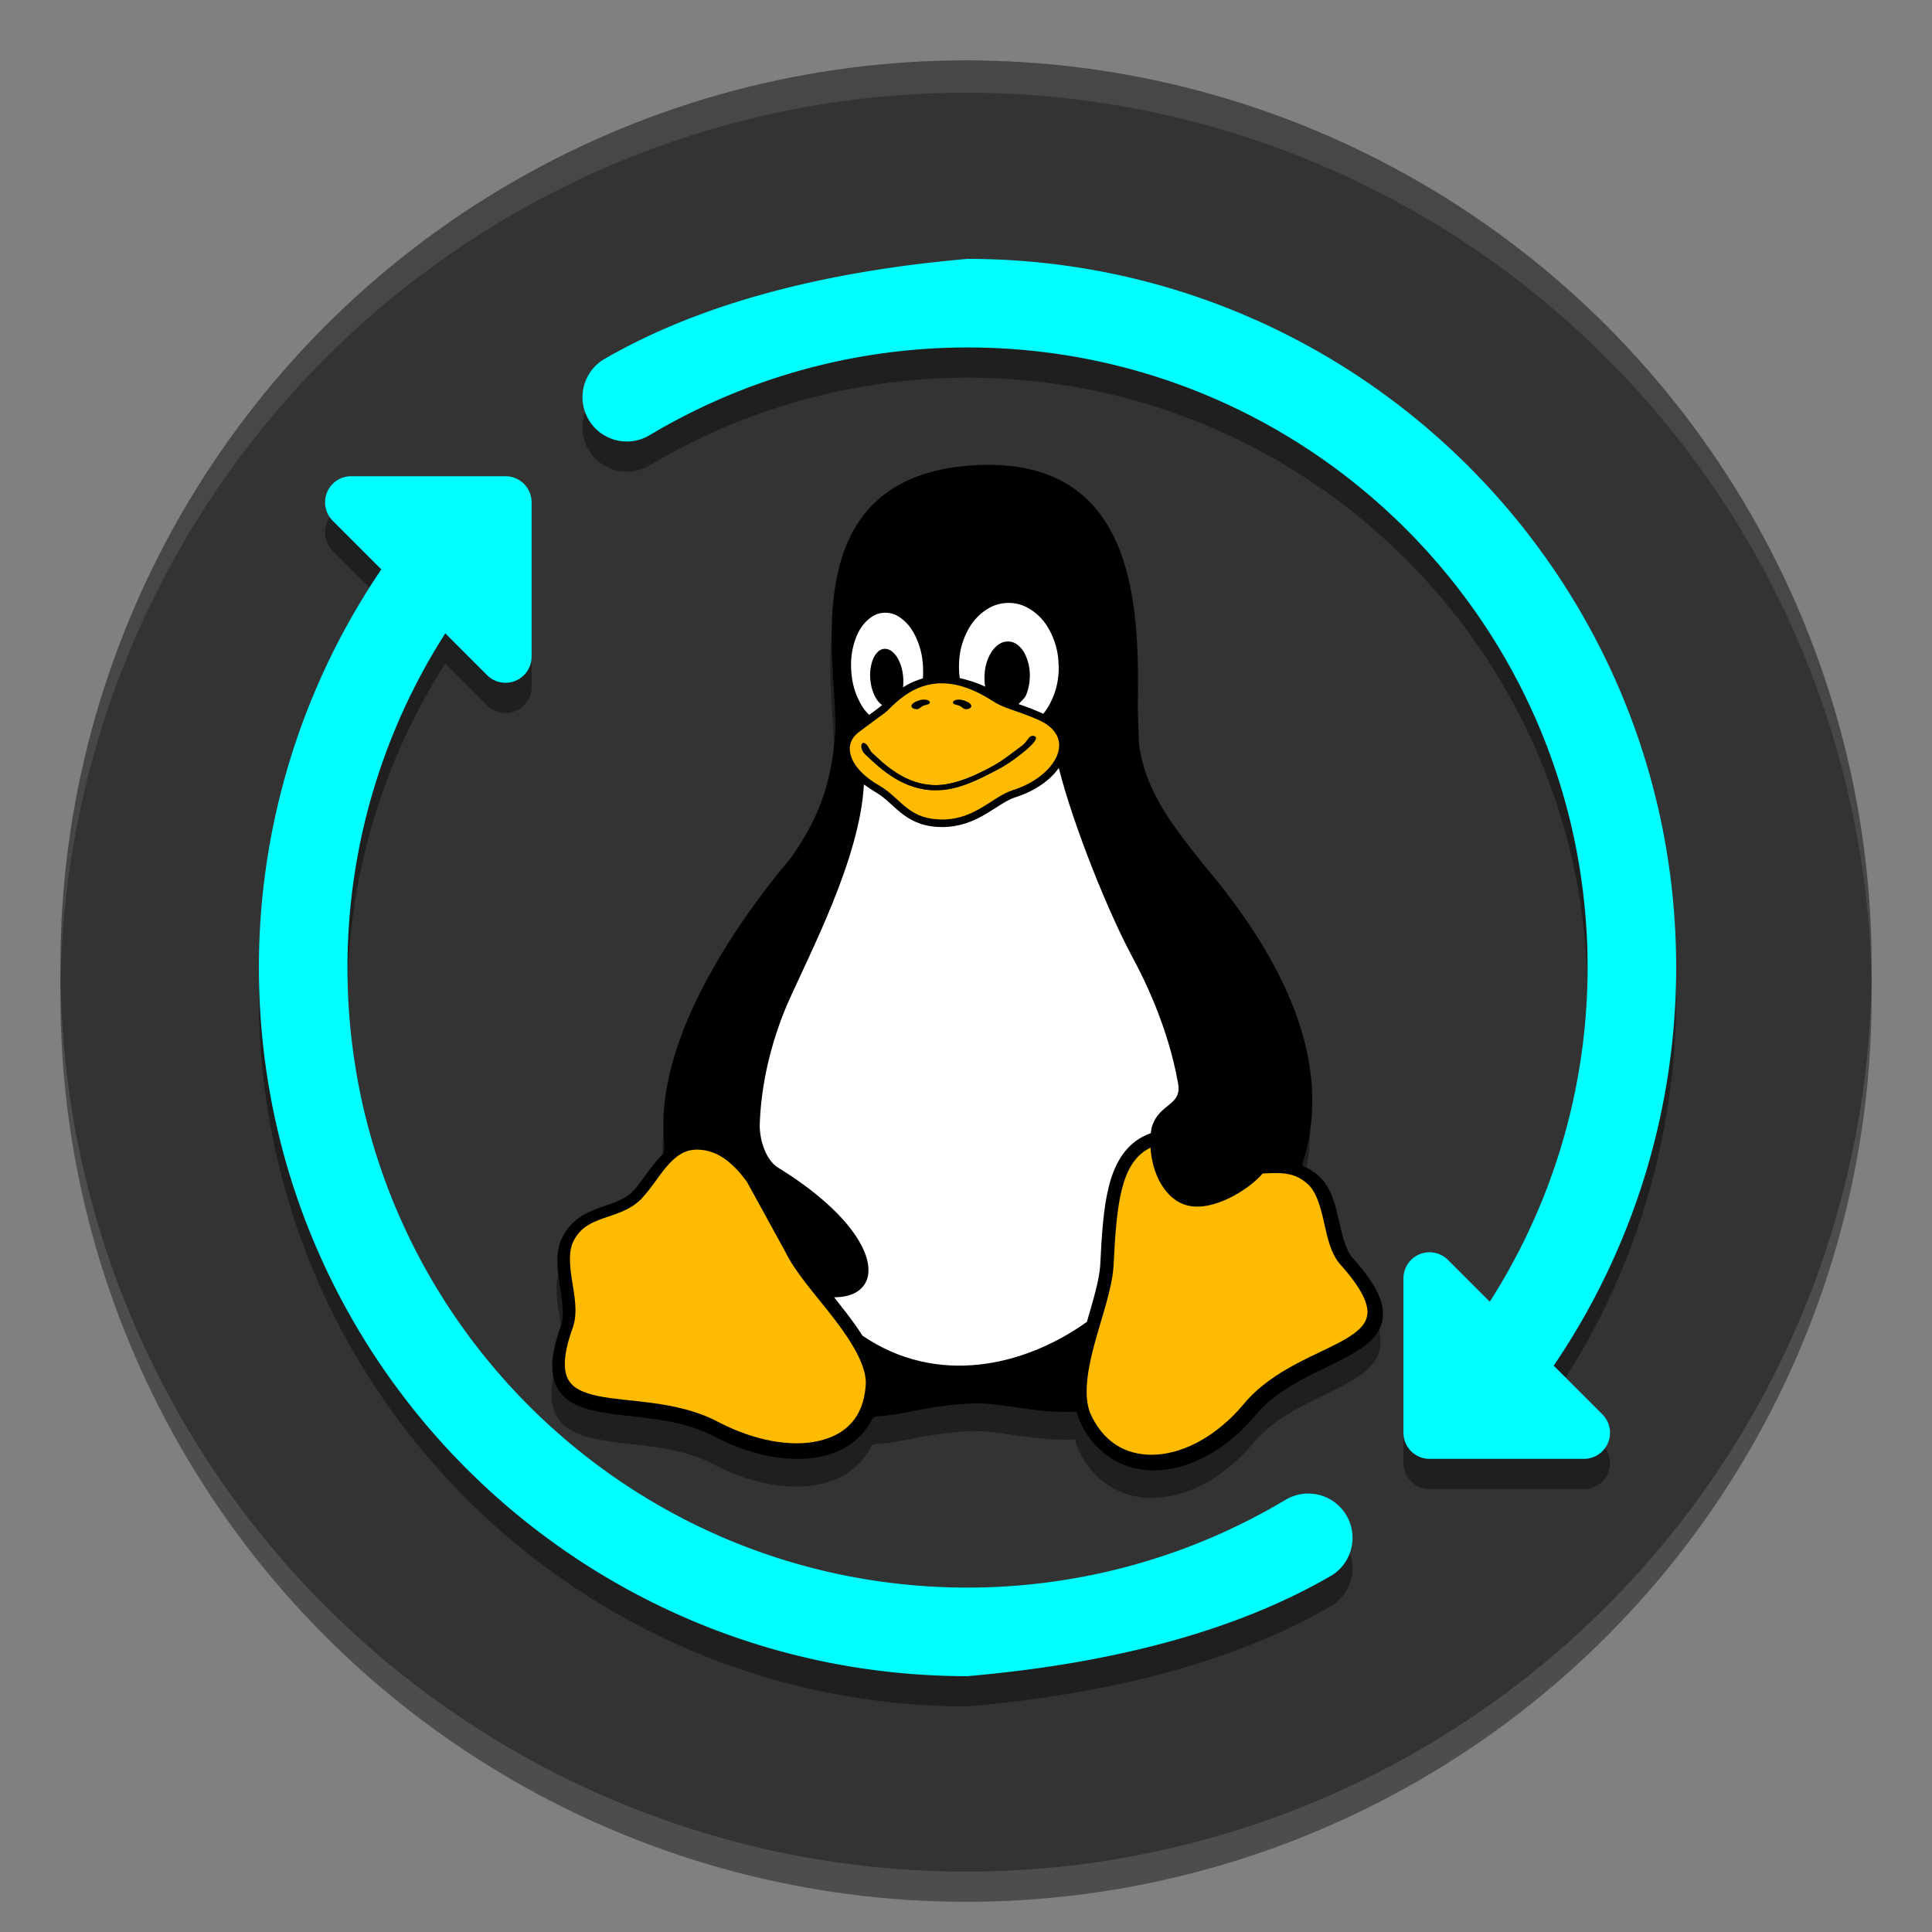 <?xml version="1.0" encoding="UTF-8" standalone="no"?>
<svg
   xmlns:dc="http://purl.org/dc/elements/1.1/"
   xmlns:cc="http://creativecommons.org/ns#"
   xmlns:rdf="http://www.w3.org/1999/02/22-rdf-syntax-ns#"
   xmlns:svg="http://www.w3.org/2000/svg"
   xmlns="http://www.w3.org/2000/svg"
   xmlns:sodipodi="http://sodipodi.sourceforge.net/DTD/sodipodi-0.dtd"
   xmlns:inkscape="http://www.inkscape.org/namespaces/inkscape"
   sodipodi:docname="kernel-notify.svg"
   inkscape:version="1.0.2 (e86c870879, 2021-01-15)"
   id="svg8"
   version="1.1"
   viewBox="0 0 67.733 67.733"
   height="256"
   width="256">
  <rect x="0" y="0" width="67.733" height="67.733" fill="#808080" stroke="none"/>
  <defs
     id="defs2" />
  <sodipodi:namedview
     inkscape:window-maximized="1"
     inkscape:window-y="27"
     inkscape:window-x="2004"
     inkscape:window-height="1016"
     inkscape:window-width="1836"
     units="px"
     showgrid="false"
     inkscape:document-rotation="0"
     inkscape:current-layer="layer7"
     inkscape:document-units="px"
     inkscape:cy="219.2128"
     inkscape:cx="40.691136"
     inkscape:zoom="1"
     inkscape:pageshadow="2"
     inkscape:pageopacity="0.0"
     borderopacity="1.0"
     bordercolor="#666666"
     pagecolor="#ffffff"
     id="base" />
  <g
     inkscape:label="Background"
     id="layer2"
     inkscape:groupmode="layer"
     style="display:inline">
    <g
       inkscape:groupmode="layer"
       id="layer13"
       inkscape:label="Shadow"
       style="display:inline;opacity:0.4">
      <circle
         cy="34.925"
         cx="33.867"
         id="circle1383"
         style="display:inline;opacity:1;fill:#000000;fill-opacity:1;stroke-width:1.701;paint-order:stroke fill markers"
         r="31.75" />
    </g>
    <g
       inkscape:groupmode="layer"
       id="layer10"
       inkscape:label="Colour"
       style="display:inline">
      <circle
         style="display:inline;opacity:1;fill:#333333;fill-opacity:1;stroke-width:1.701;paint-order:stroke fill markers"
         id="path1327"
         cx="33.867"
         cy="33.867"
         r="31.75" />
    </g>
    <g
       style="display:inline;opacity:0.1"
       inkscape:label="Highlight"
       id="layer1"
       inkscape:groupmode="layer">
      <path
         d="M 33.867,2.117 A 31.75,31.75 0 0 0 2.117,33.867 31.75,31.75 0 0 0 2.122,34.43 31.75,31.75 0 0 1 33.867,3.251 31.75,31.75 0 0 1 65.612,34.437 31.75,31.75 0 0 0 65.617,33.867 31.75,31.75 0 0 0 33.867,2.117 Z"
         style="display:inline;opacity:1;fill:#ffffff;fill-opacity:1;stroke-width:1.701;paint-order:stroke fill markers"
         id="circle849" />
    </g>
  </g>
  <g
     inkscape:groupmode="layer"
     id="layer7"
     inkscape:label="Icon"
     style="display:inline">
    <g
       inkscape:groupmode="layer"
       id="layer12"
       inkscape:label="Shadow"
       style="display:inline;opacity:0.4">
      <path
         id="path1767"
         style="display:inline;fill:#000000;stroke-width:12.027;paint-order:stroke fill markers"
         d="M 128 38.25 C 109.957 39.82 93.166 43.836 79.936 51.512 C 79.871 51.55 79.807 51.588 79.742 51.627 C 78.072 52.707 77.064 54.56 77.064 56.549 C 77.065 59.785 79.688 62.408 82.924 62.408 C 82.939 62.408 82.954 62.408 82.969 62.408 C 84.023 62.399 85.055 62.107 85.957 61.561 L 85.957 61.564 C 98.668 53.976 113.196 49.969 128 49.969 C 173.305 49.969 210.031 86.695 210.031 132 C 210.031 147.696 205.524 163.033 197.09 176.213 L 191.561 170.684 A 3.449 3.449 0 0 0 189.094 169.672 A 3.449 3.449 0 0 0 185.67 173.119 L 185.67 193.553 A 3.449 3.449 0 0 0 189.123 197 L 209.549 197 A 3.449 3.449 0 0 0 211.986 191.109 L 205.549 184.672 C 216.088 169.155 221.75 150.811 221.75 132 C 221.75 80.223 179.777 38.25 128 38.25 z M 46.447 67.004 A 3.449 3.449 0 0 0 44.012 72.889 L 50.451 79.328 C 39.912 94.844 34.25 113.189 34.25 132 C 34.25 183.777 76.223 225.75 128 225.75 C 146.043 224.18 162.834 220.164 176.064 212.488 C 176.129 212.45 176.193 212.412 176.258 212.373 C 177.928 211.293 178.936 209.44 178.936 207.451 C 178.935 204.215 176.312 201.592 173.076 201.592 C 173.061 201.592 173.046 201.592 173.031 201.592 C 171.977 201.601 170.945 201.893 170.043 202.439 L 170.043 202.436 C 157.332 210.024 142.804 214.03 128 214.031 C 82.695 214.031 45.969 177.305 45.969 132 C 45.969 116.304 50.476 100.967 58.91 87.787 L 64.443 93.32 A 3.449 3.449 0 0 0 70.328 90.877 L 70.328 70.451 A 3.449 3.449 0 0 0 66.881 67.004 L 46.447 67.004 z "
         transform="scale(0.265)" />
      <path
         id="path2048"
         style="display:inline;fill:#000000;fill-opacity:1;stroke-width:0.041"
         d="m 34.606,17.332 c -0.226,-4.11e-4 -0.462,0.009 -0.707,0.029 -5.483,0.441 -4.844,5.602 -4.681,8.319 3.58e-4,0.006 1.65e-4,0.011 5.16e-4,0.017 0.011,0.274 0.02,0.496 0.024,0.677 6e-6,2.76e-4 -8e-6,7.57e-4 0,0.001 1.9e-5,0.004 -1.3e-5,0.007 0,0.01 0.002,0.097 -2.67e-4,0.165 -5.18e-4,0.244 -0.114,1.6 -0.439,2.863 -1.537,4.427 -0.003,0.005 -0.007,0.009 -0.01,0.014 -1.298,1.544 -3.124,4.041 -3.989,6.64 -0.384,1.154 -0.575,2.328 -0.448,3.449 -0.006,0.128 -0.016,0.217 -0.033,0.271 -0.035,0.034 -0.071,0.067 -0.104,0.102 -0.381,0.407 -0.663,0.9 -0.977,1.232 -0.293,0.293 -0.711,0.404 -1.17,0.568 -0.459,0.165 -0.963,0.408 -1.269,0.995 0,0 -5.17e-4,5.19e-4 -5.17e-4,5.19e-4 -4.1e-4,8.17e-4 -7.7e-4,0.002 -0.002,0.003 -0.144,0.269 -0.191,0.559 -0.191,0.853 0,0.272 0.04,0.548 0.081,0.813 0.085,0.552 0.17,1.074 0.057,1.428 -0.363,0.994 -0.41,1.681 -0.155,2.18 0.257,0.5 0.784,0.72 1.38,0.844 1.192,0.249 2.806,0.187 4.078,0.861 l 0.012,-0.022 c 2.03e-4,9.3e-5 3.13e-4,4.26e-4 5.17e-4,5.19e-4 l -0.011,0.022 c 1.362,0.712 2.743,0.965 3.844,0.713 0.777,-0.177 1.409,-0.634 1.75,-1.332 0.03,-0.027 0.067,-0.048 0.115,-0.062 0.839,-0.026 1.771,-0.367 3.236,-0.448 1.023,-0.083 2.301,0.361 3.769,0.283 l 0.018,0.001 c 0.039,0.16 0.094,0.313 0.171,0.459 8.63e-4,0.001 0.002,0.003 0.003,0.004 0.572,1.144 1.635,1.668 2.768,1.579 1.135,-0.089 2.341,-0.758 3.317,-1.919 l -0.022,-0.019 c 3.36e-4,-3.55e-4 7.01e-4,-6.78e-4 0.001,-10e-4 l 0.022,0.018 c 0.929,-1.127 2.472,-1.594 3.496,-2.211 0.512,-0.308 0.926,-0.695 0.959,-1.256 0.032,-0.561 -0.298,-1.189 -1.055,-2.03 -4.1e-4,-4.1e-4 -0.001,-6.96e-4 -0.001,-0.001 -0.249,-0.281 -0.368,-0.802 -0.495,-1.357 -0.127,-0.555 -0.269,-1.152 -0.725,-1.54 -8.63e-4,-8.6e-4 -0.002,-0.002 -0.003,-0.003 -0.09,-0.079 -0.183,-0.145 -0.276,-0.201 -0.069,-0.041 -0.138,-0.074 -0.207,-0.104 -0.007,-0.006 -0.016,-0.013 -0.022,-0.019 -0.004,-0.005 -0.012,-0.01 -0.015,-0.014 -0.011,-0.013 -0.014,-0.027 -0.019,-0.04 -0.001,-0.004 -0.003,-0.008 -0.004,-0.011 0.611,-1.859 0.363,-3.709 -0.27,-5.382 -0.784,-2.073 -2.153,-3.879 -3.198,-5.115 -1.012,-1.276 -2.002,-2.497 -2.238,-4.141 -0.019,-0.262 -0.034,-0.695 -0.049,-1.297 0.045,-3.235 0.079,-8.527 -5.217,-8.534 z" />
    </g>
    <path
       id="path830"
       style="display:inline;fill:#00ffff;stroke-width:12.027;paint-order:stroke fill markers"
       d="M 46.447 63.004 A 3.449 3.449 0 0 0 44.012 68.889 L 50.451 75.328 C 39.912 90.844 34.25 109.189 34.25 128 C 34.25 179.777 76.223 221.75 128 221.75 C 146.043 220.18 162.834 216.164 176.064 208.488 C 176.129 208.45 176.193 208.412 176.258 208.373 C 177.928 207.293 178.936 205.44 178.936 203.451 C 178.935 200.215 176.312 197.592 173.076 197.592 C 173.061 197.592 173.046 197.592 173.031 197.592 C 171.977 197.601 170.945 197.893 170.043 198.439 L 170.043 198.436 C 157.332 206.024 142.804 210.03 128 210.031 C 82.695 210.031 45.969 173.305 45.969 128 C 45.969 112.304 50.476 96.967 58.91 83.787 L 64.443 89.32 A 3.449 3.449 0 0 0 70.328 86.877 L 70.328 66.451 A 3.449 3.449 0 0 0 66.881 63.004 L 46.447 63.004 z "
       transform="scale(0.265)" />
    <path
       inkscape:connector-curvature="0"
       id="path956"
       d=""
       style="fill:#ffbb00;fill-opacity:1;stroke-width:0.001" />
    <path
       inkscape:connector-curvature="0"
       id="path958"
       d=""
       style="fill:#ffbb00;fill-opacity:1;stroke-width:0" />
    <path
       inkscape:connector-curvature="0"
       id="path960"
       d=""
       style="fill:#ffbb00;fill-opacity:1;stroke-width:0" />
    <path
       inkscape:connector-curvature="0"
       id="path962"
       d=""
       style="fill:#ffbb00;fill-opacity:1;stroke-width:0" />
    <path
       inkscape:connector-curvature="0"
       id="path964"
       d=""
       style="fill:#ffbb00;fill-opacity:1;stroke-width:0" />
    <path
       inkscape:connector-curvature="0"
       id="path966"
       d=""
       style="fill:#ffbb00;fill-opacity:1;stroke-width:0.001" />
    <path
       inkscape:connector-curvature="0"
       id="path968"
       d=""
       style="fill:#ffbb00;fill-opacity:1;stroke-width:0.001" />
    <path
       id="path1645"
       style="display:inline;fill:#00ffff;stroke-width:12.027;paint-order:stroke fill markers"
       d="M 128 34.25 C 109.957 35.82 93.166 39.836 79.936 47.512 C 79.871 47.55 79.807 47.588 79.742 47.627 C 78.072 48.707 77.064 50.56 77.064 52.549 C 77.065 55.785 79.688 58.408 82.924 58.408 C 82.939 58.408 82.954 58.408 82.969 58.408 C 84.023 58.399 85.055 58.107 85.957 57.561 L 85.957 57.564 C 98.668 49.976 113.196 45.969 128 45.969 C 173.305 45.969 210.031 82.695 210.031 128 C 210.031 143.696 205.524 159.033 197.09 172.213 L 191.561 166.684 A 3.449 3.449 0 0 0 189.094 165.672 A 3.449 3.449 0 0 0 185.67 169.119 L 185.67 189.553 A 3.449 3.449 0 0 0 189.123 193 L 209.549 193 A 3.449 3.449 0 0 0 211.986 187.109 L 205.549 180.672 C 216.088 165.155 221.75 146.811 221.75 128 C 221.75 76.223 179.777 34.25 128 34.25 z "
       transform="scale(0.265)" />
    <g
       id="layer7-3"
       inkscape:label="Icon"
       style="display:inline;opacity:1"
       transform="matrix(0.594,0,0,0.594,13.76,13.76)">
      <path
         inkscape:connector-curvature="0"
         id="path956-5"
         d=""
         style="fill:#ffbb00;fill-opacity:1;stroke-width:0.001" />
      <path
         inkscape:connector-curvature="0"
         id="path958-6"
         d=""
         style="fill:#ffbb00;fill-opacity:1;stroke-width:0" />
      <path
         inkscape:connector-curvature="0"
         id="path960-2"
         d=""
         style="fill:#ffbb00;fill-opacity:1;stroke-width:0" />
      <path
         inkscape:connector-curvature="0"
         id="path962-9"
         d=""
         style="fill:#ffbb00;fill-opacity:1;stroke-width:0" />
      <path
         inkscape:connector-curvature="0"
         id="path964-1"
         d=""
         style="fill:#ffbb00;fill-opacity:1;stroke-width:0" />
      <path
         inkscape:connector-curvature="0"
         id="path966-2"
         d=""
         style="fill:#ffbb00;fill-opacity:1;stroke-width:0.001" />
      <path
         inkscape:connector-curvature="0"
         id="path968-7"
         d=""
         style="fill:#ffbb00;fill-opacity:1;stroke-width:0.001" />
      <g
         id="g871-0"
         transform="matrix(1.684,0,0,1.684,-23.177,-23.177)">
        <path
           id="path970-9"
           style="fill:#000000;fill-opacity:1;stroke-width:0.155"
           d="m 130.793,61.506 c -0.854,-0.002 -1.745,0.035 -2.674,0.109 -20.723,1.668 -18.307,21.174 -17.693,31.443 10e-4,0.023 6.2e-4,0.042 0.002,0.064 0.042,1.037 0.074,1.873 0.09,2.559 2e-5,10e-4 -3e-5,0.003 0,0.004 7e-5,0.013 -5e-5,0.026 0,0.039 0.008,0.365 -10e-4,0.624 -0.002,0.924 -0.431,6.046 -1.661,10.821 -5.811,16.73 -0.013,0.018 -0.026,0.035 -0.039,0.053 -4.906,5.837 -11.807,15.274 -15.076,25.098 -1.451,4.361 -2.173,8.799 -1.693,13.035 -0.021,0.483 -0.059,0.821 -0.123,1.023 -0.133,0.127 -0.267,0.253 -0.393,0.385 -1.44,1.539 -2.505,3.402 -3.691,4.656 -1.108,1.107 -2.687,1.527 -4.424,2.148 -1.736,0.623 -3.64,1.542 -4.797,3.762 0,0 -0.002,0.002 -0.002,0.002 -0.002,0.003 -0.003,0.007 -0.006,0.01 -0.544,1.015 -0.721,2.111 -0.721,3.223 0,1.028 0.151,2.071 0.305,3.074 0.319,2.087 0.644,4.06 0.215,5.396 -1.374,3.756 -1.551,6.353 -0.584,8.238 0.971,1.888 2.962,2.72 5.215,3.191 4.505,0.939 10.607,0.707 15.414,3.256 l 0.045,-0.084 c 7.68e-4,3.5e-4 0.001,0.002 0.002,0.002 l -0.043,0.084 c 5.147,2.691 10.367,3.646 14.529,2.695 2.938,-0.669 5.326,-2.396 6.613,-5.035 0.114,-0.103 0.253,-0.182 0.436,-0.234 3.172,-0.098 6.694,-1.389 12.232,-1.693 3.868,-0.312 8.695,1.363 14.246,1.07 l 0.068,0.004 c 0.146,0.603 0.357,1.184 0.645,1.736 0.003,0.005 0.006,0.011 0.01,0.016 2.163,4.325 6.179,6.305 10.463,5.967 4.288,-0.338 8.848,-2.866 12.535,-7.252 l -0.084,-0.072 c 10e-4,-0.001 0.003,-0.003 0.004,-0.004 l 0.084,0.068 c 3.513,-4.26 9.345,-6.026 13.213,-8.357 1.933,-1.166 3.501,-2.625 3.623,-4.746 0.121,-2.119 -1.124,-4.495 -3.986,-7.672 -0.002,-0.002 -0.004,-0.003 -0.004,-0.004 -0.941,-1.062 -1.389,-3.031 -1.871,-5.129 -0.481,-2.096 -1.017,-4.355 -2.738,-5.82 -0.003,-0.003 -0.009,-0.006 -0.012,-0.01 -0.341,-0.298 -0.691,-0.548 -1.043,-0.758 -0.259,-0.153 -0.521,-0.28 -0.783,-0.393 -0.025,-0.024 -0.06,-0.049 -0.082,-0.072 -0.017,-0.018 -0.045,-0.037 -0.059,-0.055 -0.04,-0.051 -0.053,-0.102 -0.07,-0.152 -0.004,-0.014 -0.009,-0.029 -0.016,-0.043 2.308,-7.027 1.371,-14.019 -1.021,-20.342 -2.963,-7.835 -8.136,-14.662 -12.088,-19.332 -3.823,-4.823 -7.567,-9.436 -8.459,-15.65 -0.073,-0.99 -0.128,-2.626 -0.184,-4.9 0.17,-12.225 0.298,-32.228 -19.717,-32.256 z"
           transform="scale(0.265)" />
        <path
           d="m 47.932,46.035 c -0.02,0.346 -0.27,0.603 -0.733,0.882 -0.925,0.558 -2.566,1.044 -3.613,2.313 -0.91,1.082 -2.019,1.677 -2.996,1.754 -0.977,0.077 -1.819,-0.328 -2.316,-1.325 l -8.62e-4,-0.002 -0.001,-0.003 c -0.309,-0.587 -0.18,-1.512 0.08,-2.488 0.26,-0.976 0.633,-1.978 0.683,-2.793 v -0.003 c 0.052,-1.043 0.111,-1.955 0.286,-2.658 0.176,-0.703 0.452,-1.179 0.941,-1.447 0.023,-0.012 0.045,-0.024 0.068,-0.035 0.055,0.904 0.503,1.826 1.294,2.025 0.866,0.228 2.113,-0.514 2.64,-1.12 0.105,-0.004 0.208,-0.009 0.308,-0.012 0.462,-0.011 0.849,0.016 1.246,0.362 l 0.001,0.001 0.001,8.61e-4 c 0.304,0.258 0.449,0.745 0.575,1.291 0.126,0.546 0.226,1.14 0.602,1.564 l 4.11e-4,4.1e-4 4.1e-4,8.62e-4 c 0.724,0.803 0.956,1.345 0.936,1.692 z"
           id="path972-3"
           style="fill:#ffbb00;fill-opacity:1;stroke-width:0.041"
           inkscape:connector-curvature="0" />
        <path
           d="m 30.345,48.594 -4.11e-4,0.003 v 0.003 c -0.084,1.097 -0.702,1.694 -1.652,1.911 -0.949,0.217 -2.237,8.61e-4 -3.522,-0.671 -4.1e-4,0 -8.21e-4,-4.11e-4 -0.001,-4.11e-4 -1.423,-0.754 -3.115,-0.678 -4.2,-0.905 -0.543,-0.113 -0.897,-0.284 -1.06,-0.601 -0.162,-0.317 -0.166,-0.87 0.179,-1.812 l 0.002,-0.004 0.001,-0.004 c 0.171,-0.527 0.044,-1.104 -0.039,-1.645 -0.083,-0.541 -0.123,-1.034 0.062,-1.377 l 0.002,-0.003 c 0.237,-0.456 0.584,-0.619 1.014,-0.774 0.431,-0.155 0.942,-0.276 1.345,-0.68 l 0.003,-0.002 0.002,-0.002 c 0.373,-0.393 0.653,-0.887 0.981,-1.237 0.276,-0.295 0.553,-0.491 0.971,-0.494 0.005,4.51e-4 0.009,4.51e-4 0.014,0 0.073,4.51e-4 0.151,0.007 0.233,0.019 0.554,0.084 1.037,0.471 1.502,1.102 l 1.343,2.448 4.1e-4,0.001 8.2e-4,8.2e-4 c 0.357,0.746 1.112,1.567 1.752,2.404 0.639,0.837 1.134,1.677 1.07,2.32 z"
           id="path974-6"
           style="fill:#ffbb00;fill-opacity:1;stroke-width:0.041"
           inkscape:connector-curvature="0" />
        <path
           d="m 37.043,25.777 c -0.108,-0.211 -0.328,-0.412 -0.703,-0.566 l -8.2e-4,-4.1e-4 -0.001,-4.1e-4 c -0.78,-0.334 -1.118,-0.358 -1.553,-0.641 -0.708,-0.455 -1.294,-0.615 -1.78,-0.613 -0.255,8.21e-4 -0.482,0.046 -0.686,0.116 -0.593,0.204 -0.986,0.629 -1.233,0.863 l -4.1e-4,4.1e-4 c 0,4.1e-4 -4.1e-4,4.1e-4 -4.1e-4,8.2e-4 -0.048,0.046 -0.111,0.088 -0.262,0.199 -0.152,0.111 -0.38,0.279 -0.708,0.525 -0.292,0.219 -0.386,0.503 -0.285,0.837 0.1,0.333 0.422,0.718 1.01,1.051 l 8.2e-4,8.21e-4 0.001,4.1e-4 c 0.365,0.215 0.614,0.504 0.901,0.734 0.143,0.115 0.294,0.217 0.475,0.295 0.181,0.078 0.393,0.13 0.658,0.146 0.622,0.036 1.08,-0.151 1.484,-0.382 0.405,-0.231 0.748,-0.514 1.141,-0.641 l 8.2e-4,-4.11e-4 8.62e-4,-4.1e-4 c 0.806,-0.252 1.382,-0.759 1.562,-1.241 0.09,-0.241 0.087,-0.47 -0.02,-0.681 z"
           id="path976-0"
           style="fill:#ffbb00;fill-opacity:1;stroke-width:0.041"
           inkscape:connector-curvature="0" />
        <path
           d="m 34.997,26.968 c -0.642,0.334 -1.391,0.74 -2.188,0.74 -0.797,0 -1.427,-0.368 -1.879,-0.727 -0.226,-0.179 -0.41,-0.358 -0.549,-0.487 -0.241,-0.19 -0.212,-0.456 -0.113,-0.448 0.166,0.021 0.191,0.239 0.295,0.336 0.141,0.132 0.318,0.303 0.532,0.473 0.428,0.339 0.999,0.669 1.714,0.669 0.714,0 1.547,-0.419 2.055,-0.704 0.288,-0.162 0.655,-0.451 0.954,-0.671 0.229,-0.168 0.221,-0.37 0.41,-0.348 0.189,0.022 0.049,0.224 -0.216,0.455 -0.265,0.231 -0.679,0.538 -1.015,0.713 z"
           id="path978-6"
           inkscape:connector-curvature="0"
           style="fill:#202020;fill-opacity:1;stroke-width:0.041"
           sodipodi:nodetypes="sscccccssszzs" />
        <path
           d="m 40.368,39.53 c -0.011,0.063 -0.021,0.127 -0.028,0.192 -0.101,0.035 -0.202,0.08 -0.304,0.135 -0.632,0.346 -0.977,0.974 -1.169,1.744 -0.192,0.77 -0.247,1.699 -0.299,2.745 v 8.21e-4 c -0.032,0.525 -0.249,1.237 -0.468,1.99 -2.206,1.574 -5.268,2.256 -7.867,0.481 -0.176,-0.279 -0.378,-0.555 -0.586,-0.827 -0.133,-0.174 -0.269,-0.347 -0.405,-0.517 0.267,4.1e-4 0.493,-0.044 0.677,-0.126 0.228,-0.104 0.388,-0.269 0.468,-0.483 0.158,-0.426 -8.2e-4,-1.028 -0.508,-1.715 -0.507,-0.687 -1.367,-1.461 -2.629,-2.236 v -4.1e-4 c -0.379,-0.257 -0.605,-0.867 -0.617,-1.444 0.04,-1.421 0.379,-2.87 0.949,-4.226 0.83,-1.881 2.565,-5.143 2.703,-7.743 0.071,0.052 0.315,0.217 0.424,0.279 4.1e-4,4.1e-4 4.1e-4,4.1e-4 8.21e-4,4.1e-4 0.318,0.187 0.557,0.461 0.867,0.71 0.311,0.249 0.698,0.465 1.284,0.499 0.056,0.003 0.111,0.005 0.165,0.005 0.604,0 1.075,-0.197 1.467,-0.421 0.426,-0.244 0.767,-0.514 1.089,-0.619 4.1e-4,-4.11e-4 8.2e-4,-4.11e-4 0.001,-4.11e-4 0.682,-0.213 1.224,-0.591 1.532,-1.03 0.53,2.089 1.762,5.106 2.554,6.578 0.421,0.781 1.259,2.441 1.621,4.44 0.173,0.845 -0.662,0.699 -0.921,1.589 z"
           id="path980-2"
           inkscape:connector-curvature="0"
           style="fill:#ffffff;stroke-width:0.041"
           sodipodi:nodetypes="ccccccccccccccccccccccsccccccc" />
        <path
           d="m 37.114,23.371 c 0.003,0.414 -0.068,0.766 -0.225,1.126 -0.089,0.205 -0.192,0.377 -0.316,0.527 -0.042,-0.02 -0.085,-0.039 -0.13,-0.058 -0.156,-0.067 -0.295,-0.122 -0.418,-0.169 -0.124,-0.047 -0.221,-0.079 -0.32,-0.113 0.072,-0.087 0.215,-0.19 0.267,-0.32 0.08,-0.195 0.12,-0.385 0.127,-0.612 0,-0.009 0.003,-0.017 0.003,-0.027 0.004,-0.217 -0.024,-0.403 -0.088,-0.594 -0.066,-0.2 -0.151,-0.343 -0.273,-0.463 -0.123,-0.119 -0.245,-0.174 -0.392,-0.178 -0.007,-4.1e-4 -0.014,-4.1e-4 -0.021,-4.1e-4 -0.138,4.1e-4 -0.258,0.048 -0.382,0.151 -0.13,0.109 -0.226,0.248 -0.307,0.441 -0.08,0.194 -0.119,0.386 -0.127,0.614 -0.001,0.009 -0.001,0.017 -0.001,0.026 -0.003,0.126 0.005,0.24 0.025,0.352 -0.282,-0.141 -0.643,-0.243 -0.893,-0.303 -0.014,-0.108 -0.023,-0.219 -0.025,-0.336 v -0.032 c -0.004,-0.413 0.063,-0.767 0.222,-1.126 0.159,-0.36 0.355,-0.618 0.632,-0.829 0.277,-0.21 0.549,-0.306 0.871,-0.31 h 0.015 c 0.315,0 0.585,0.093 0.861,0.293 0.281,0.204 0.484,0.459 0.647,0.816 0.16,0.348 0.237,0.688 0.245,1.091 -4.1e-5,0.011 -4.1e-5,0.02 0.003,0.03 z"
           id="path982-6"
           inkscape:connector-curvature="0"
           style="fill:#ffffff;stroke-width:0.041"
           sodipodi:nodetypes="ccccccccccccccccccccccccscccc" />
        <path
           d="m 32.353,23.783 c -0.041,0.012 -0.082,0.025 -0.121,0.038 -0.226,0.078 -0.405,0.164 -0.578,0.278 0.017,-0.12 0.019,-0.241 0.006,-0.377 -0.001,-0.007 -0.001,-0.014 -0.001,-0.021 -0.018,-0.18 -0.056,-0.331 -0.12,-0.484 -0.068,-0.159 -0.144,-0.271 -0.243,-0.357 -0.09,-0.078 -0.176,-0.114 -0.27,-0.113 -0.009,0 -0.019,4.1e-4 -0.029,0.001 -0.106,0.009 -0.194,0.061 -0.277,0.162 -0.083,0.101 -0.137,0.226 -0.177,0.393 -0.039,0.166 -0.05,0.329 -0.033,0.517 0,0.007 0.002,0.014 0.002,0.021 0.018,0.182 0.055,0.333 0.119,0.485 0.066,0.157 0.144,0.269 0.243,0.355 0.017,0.014 0.033,0.027 0.05,0.039 -0.103,0.08 -0.173,0.137 -0.258,0.199 -0.055,0.04 -0.119,0.087 -0.195,0.143 C 30.306,24.91 30.178,24.716 30.065,24.461 29.932,24.159 29.861,23.856 29.84,23.499 v -0.003 c -0.02,-0.357 0.015,-0.664 0.113,-0.981 0.098,-0.317 0.23,-0.547 0.42,-0.736 0.19,-0.189 0.382,-0.284 0.614,-0.296 0.018,-8.21e-4 0.036,-0.001 0.053,-0.001 0.21,4.1e-4 0.397,0.07 0.59,0.225 0.21,0.168 0.369,0.382 0.502,0.685 0.133,0.302 0.204,0.605 0.224,0.961 v 0.003 c 0.009,0.15 0.008,0.291 -0.004,0.427 z"
           id="path984-1"
           inkscape:connector-curvature="0"
           style="fill:#ffffff;stroke-width:0.041"
           sodipodi:nodetypes="cccccccccccccccccccccccccccccc" />
        <path
           style="fill:#000000;fill-opacity:1;stroke-width:0.003"
           d="m 33.838,24.86 c -0.044,-0.009 -0.059,-0.017 -0.119,-0.064 -0.04,-0.031 -0.065,-0.048 -0.086,-0.056 -0.007,-0.003 -0.042,-0.013 -0.078,-0.021 -0.088,-0.022 -0.116,-0.034 -0.134,-0.057 -0.016,-0.021 -0.019,-0.037 -0.011,-0.056 0.03,-0.066 0.166,-0.097 0.304,-0.069 0.06,0.012 0.132,0.037 0.197,0.069 0.107,0.052 0.154,0.111 0.136,0.171 -0.008,0.026 -0.038,0.052 -0.078,0.068 -0.042,0.016 -0.099,0.022 -0.133,0.015 z"
           id="path1132-8"
           inkscape:connector-curvature="0" />
        <path
           style="fill:#000000;fill-opacity:1;stroke-width:0.007"
           d="m 32.568,27.693 c -0.446,-0.041 -0.911,-0.215 -1.341,-0.502 -0.24,-0.16 -0.419,-0.306 -0.751,-0.614 -0.192,-0.178 -0.225,-0.218 -0.257,-0.309 -0.03,-0.084 -0.022,-0.173 0.017,-0.208 0.032,-0.029 0.113,0.007 0.162,0.071 0.015,0.019 0.045,0.068 0.067,0.109 0.022,0.04 0.05,0.087 0.062,0.103 0.022,0.03 0.242,0.238 0.375,0.355 0.587,0.513 1.143,0.776 1.744,0.823 0.393,0.031 0.853,-0.064 1.387,-0.286 0.169,-0.07 0.256,-0.111 0.484,-0.226 0.314,-0.158 0.474,-0.253 0.711,-0.419 0.188,-0.132 0.616,-0.454 0.666,-0.501 0.029,-0.028 0.079,-0.085 0.11,-0.128 0.062,-0.084 0.093,-0.114 0.148,-0.141 0.044,-0.022 0.079,-0.023 0.12,-0.002 0.043,0.022 0.05,0.045 0.029,0.1 -0.048,0.126 -0.279,0.346 -0.668,0.636 -0.159,0.119 -0.323,0.229 -0.47,0.316 -0.195,0.116 -0.693,0.37 -0.94,0.48 -0.449,0.199 -0.826,0.31 -1.146,0.337 -0.128,0.011 -0.424,0.015 -0.508,0.007 z"
           id="path1134-7"
           inkscape:connector-curvature="0" />
        <path
           style="fill:#000000;fill-opacity:1;stroke-width:0.003"
           d="m 32.165,24.859 c 0.044,-0.009 0.059,-0.017 0.119,-0.064 0.04,-0.031 0.065,-0.048 0.086,-0.056 0.007,-0.003 0.042,-0.013 0.078,-0.021 0.088,-0.022 0.116,-0.034 0.134,-0.057 0.016,-0.021 0.019,-0.037 0.011,-0.056 -0.03,-0.066 -0.166,-0.097 -0.304,-0.069 -0.06,0.012 -0.132,0.037 -0.197,0.069 -0.107,0.052 -0.154,0.111 -0.136,0.171 0.008,0.026 0.038,0.052 0.078,0.068 0.042,0.016 0.099,0.022 0.133,0.015 z"
           id="path2046-9"
           inkscape:connector-curvature="0" />
      </g>
    </g>
  </g>
</svg>
